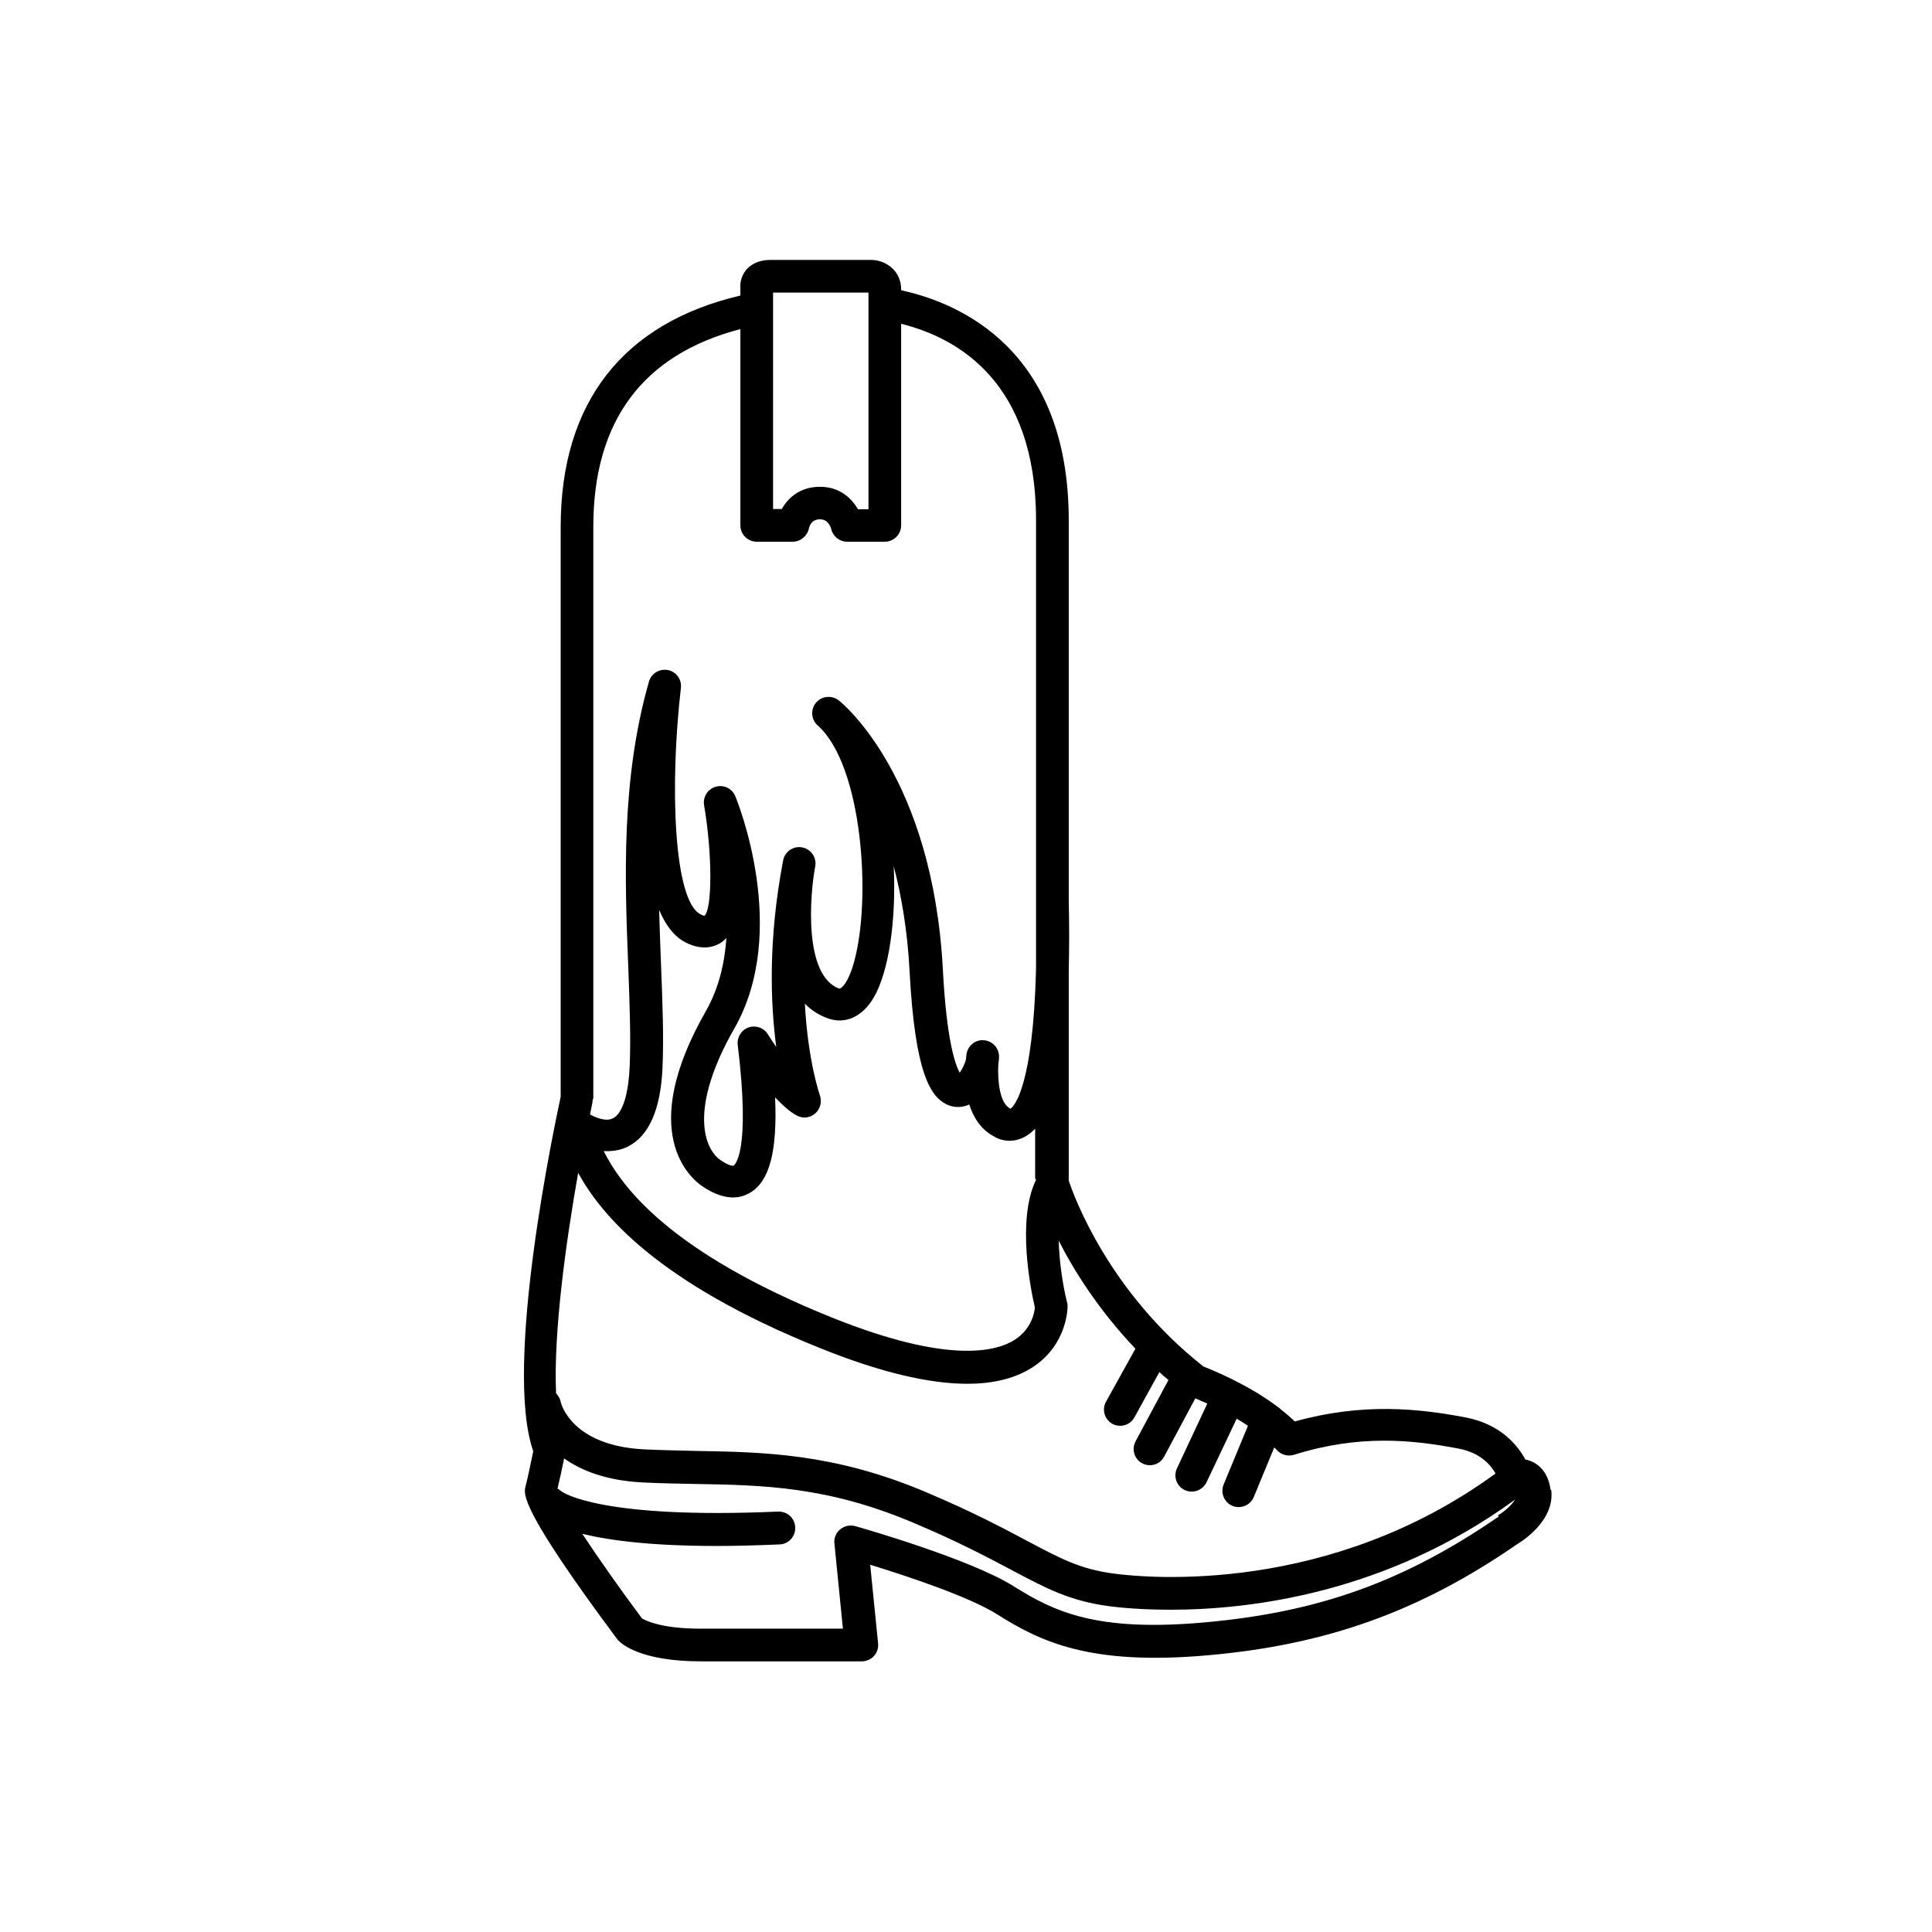 <svg xmlns="http://www.w3.org/2000/svg" viewBox="0 0 100 100">
    <path d="M80.254 77.104c-.1-.774-.474-1.16-.77-1.35-.18-.113-.362-.177-.532-.21-.386-.717-1.266-1.832-3.1-2.18-2.395-.455-5.304-.776-8.835.212-.226-.22-.47-.43-.724-.627-.04-.05-.094-.08-.145-.12-1.53-1.16-3.353-1.9-3.86-2.1-4.914-3.87-6.71-8.83-6.97-9.62V50.24c.026-1.083.03-2.3 0-3.672V26.93c0-8.862-5.687-11.26-8.674-11.905v-.038c0-.95-.75-1.497-1.496-1.533h-5.265c-.686 0-1.064.28-1.26.516-.258.307-.325.68-.3.96v.368c-6.083 1.424-9.302 5.548-9.302 11.97v29.5c-.28 1.312-2.98 13.89-1.42 18.345-.09.438-.28 1.37-.4 1.825-.1.395-.3 1.13 4.75 7.91.02.026.04.052.07.076.17.178 1.17 1.067 4.25 1.067h8.33c.24 0 .47-.1.63-.27.16-.17.24-.41.22-.65l-.41-4.08c1.79.55 5.08 1.63 6.56 2.56 2.27 1.43 4.81 2.66 10.87 2.13 6.19-.54 11.01-2.27 16.05-5.75.2-.12 1.97-1.2 1.77-2.81zm-26.628-16.04c-1.023 2.1-.255 5.785-.06 6.615-.025.26-.17 1.09-1.016 1.65-.936.62-3.407 1.3-9.432-1.11-8.513-3.42-10.95-6.82-11.872-8.64.396.02.823-.02 1.25-.23 1.092-.55 1.695-1.91 1.794-4.06.073-1.6 0-3.42-.075-5.35-.036-.93-.074-1.88-.098-2.84.33.78.776 1.38 1.368 1.68.955.49 1.614.18 1.924-.05.07-.06.13-.11.19-.18-.09 1.29-.39 2.6-1.06 3.78-3.61 6.31-.79 8.66-.19 9.07.63.43 1.16.58 1.6.58.37 0 .67-.12.9-.26.98-.6 1.39-2.12 1.27-4.92.38.4.77.76 1.14.95.31.16.68.11.94-.12s.35-.6.24-.93c-.01-.03-.62-1.76-.78-4.75.31.32.7.58 1.16.75.9.34 1.8-.05 2.39-1.04.8-1.35 1.18-4.02 1.05-6.82.4 1.53.71 3.33.82 5.42.28 5.36 1.11 6.49 1.89 6.89.38.19.8.2 1.2.02.21.65.58 1.27 1.24 1.63.36.24.97.38 1.6.06.18-.1.38-.23.57-.44V61zm-13.612-45.92h4.938V26.36h-.544c-.328-.572-.95-1.164-1.964-1.164-1.045 0-1.66.582-1.98 1.152h-.45V15.145zm-9.304 41.72V27.267c0-5.48 2.564-8.916 7.612-10.233v10.16c0 .466.38.845.846.845h1.87c.397 0 .744-.3.83-.68.048-.22.187-.48.575-.48.416 0 .55.39.58.5.086.38.428.66.824.66h1.95c.467 0 .846-.38.846-.85V16.76c2.927.726 6.982 3.016 6.982 10.168v23.22c-.153 6.102-1.133 7.105-1.32 7.24l-.027-.016c-.565-.29-.65-1.553-.603-2.304.028-.154.04-.3.032-.43-.024-.433-.375-.78-.81-.796-.434-.027-.814.3-.872.732-.006.046-.018.143-.03.277-.052.2-.19.49-.32.67-.226-.4-.68-1.66-.87-5.3-.522-9.99-5.193-13.82-5.392-13.97-.36-.28-.88-.23-1.175.12-.295.35-.256.88.088 1.18 2.315 2.05 2.797 8.99 1.872 12.27-.3 1.07-.64 1.35-.763 1.35-1.863-.69-1.51-4.9-1.24-6.32.087-.46-.214-.9-.672-.99-.465-.09-.902.22-.99.68l-.003.02c-.78 4.1-.65 7.4-.35 9.63-.163-.23-.312-.46-.438-.66-.21-.34-.628-.48-1-.35-.373.13-.604.51-.557.9.686 5.63-.176 6.23-.213 6.25-.024.02-.235.02-.672-.28-.854-.58-1.666-2.66.71-6.82 2.88-5.04.165-11.74.05-12.02-.165-.4-.6-.61-1.016-.49-.414.12-.672.53-.6.96.437 2.57.418 5.36.02 5.72 0 0-.066 0-.21-.08-1.382-.7-1.6-6.63-1.01-11.72.05-.43-.243-.84-.675-.92-.44-.08-.86.18-.98.6-1.45 5.08-1.25 10.23-1.07 14.78.07 1.89.14 3.68.07 5.2-.1 2.03-.63 2.51-.86 2.62-.38.2-.95-.06-1.19-.2l.12-.59c.01-.06.02-.12.02-.18zm-.754 3.9c1.174 2.107 4.054 5.63 12.533 9.03 3.03 1.22 5.57 1.83 7.58 1.83 1.41 0 2.57-.304 3.46-.91 1.73-1.18 1.73-3.04 1.73-3.12 0-.066-.01-.13-.03-.195-.21-.83-.4-2.04-.43-3.18.79 1.55 2.06 3.58 3.97 5.59l-1.52 2.74c-.23.41-.08.92.33 1.15.13.07.27.1.4.1.3 0 .59-.16.74-.44l1.29-2.34c.15.14.31.28.47.41l-1.7 3.17c-.22.41-.07.92.34 1.14.13.07.26.1.4.1.3 0 .59-.16.74-.45l1.61-3.01c.16.07.38.16.62.27L60.92 76c-.2.42-.02.925.4 1.125.12.055.24.08.36.08.32 0 .62-.177.77-.483l1.56-3.29c.196.113.39.24.585.365l-1.26 3.04c-.18.43.03.93.46 1.11.103.04.212.06.32.06.332 0 .647-.197.78-.52l1.06-2.568.13.13c.22.25.57.35.89.25 3.393-1.06 6.102-.78 8.523-.32 1.17.22 1.695.9 1.91 1.29-8.59 6.27-17.95 5.42-19.75 5.18-1.74-.23-2.71-.75-4.47-1.68-1.26-.67-2.83-1.51-5.245-2.53-4.76-2.02-8.41-2.08-11.94-2.14-.88-.02-1.78-.04-2.678-.08-3.75-.2-4.29-2.37-4.31-2.48-.033-.17-.123-.3-.233-.42-.14-3.15.51-7.84 1.145-11.42zM77.582 78.49c-4.907 3.377-9.338 4.967-15.293 5.49-5.55.49-7.73-.56-9.82-1.875-2.28-1.43-7.96-3.045-8.2-3.113-.27-.073-.56-.014-.78.167-.22.18-.33.45-.3.73l.44 4.41h-7.39c-2.12 0-2.9-.47-3.01-.53-1.09-1.46-2.24-3.09-3.09-4.38 1.38.34 3.56.63 6.96.63.98 0 2.07-.03 3.26-.08.46-.02.83-.42.8-.89-.02-.47-.41-.83-.89-.81-9.14.4-11.11-.97-11.23-1.06-.06-.06-.12-.09-.18-.13.12-.5.26-1.17.34-1.56.88.62 2.16 1.14 4.03 1.24.93.05 1.84.06 2.73.08 3.53.06 6.86.12 11.32 2.01 2.35.99 3.88 1.81 5.11 2.46 1.81.96 3 1.59 5.04 1.86.52.07 1.64.18 3.17.18 4.1 0 11.18-.85 17.82-5.7-.18.3-.56.62-.89.82z"/>
</svg>
